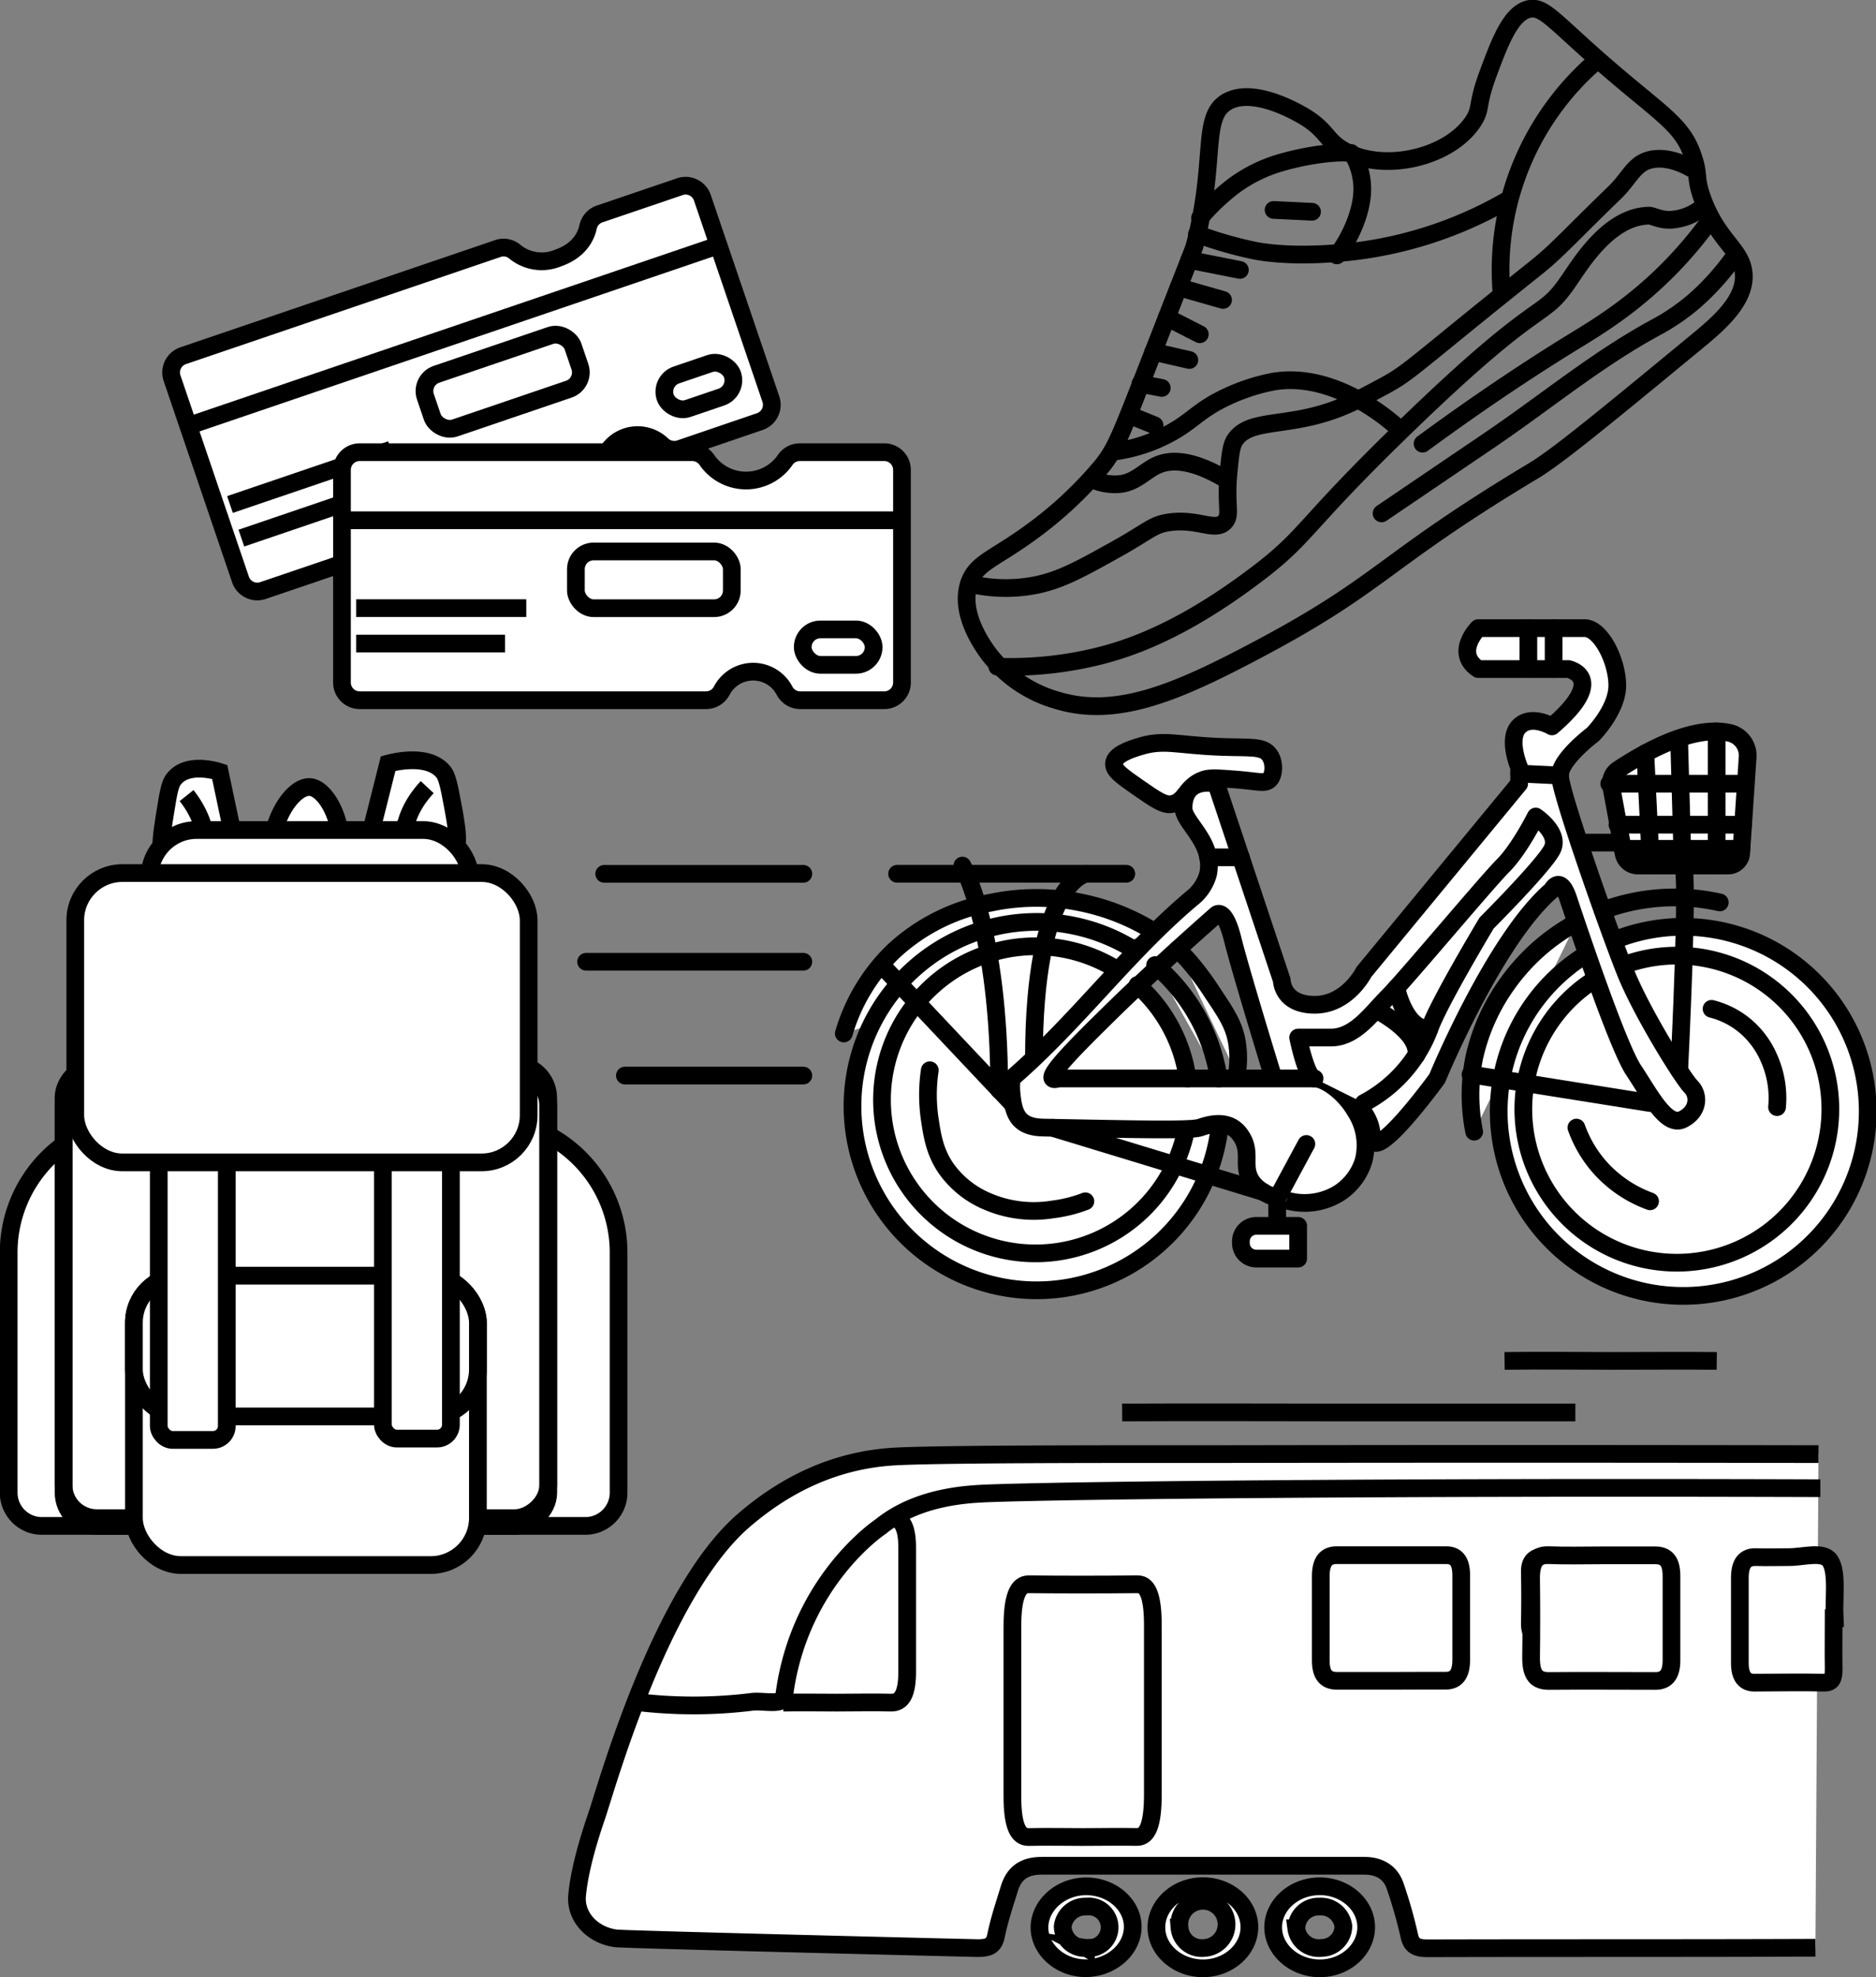 <svg xmlns="http://www.w3.org/2000/svg" viewBox="0 0 317.74 334.8"><rect x="0" y="0" width="317.74" height="334.8" fill="#808080" stroke="none"/><defs><style>.cls-1,.cls-3{fill:#fff;}.cls-1,.cls-2,.cls-3,.cls-4{stroke:#000;stroke-width:3px;}.cls-1,.cls-2{stroke-linecap:round;stroke-linejoin:round;}.cls-2,.cls-4{fill:none;}.cls-3,.cls-4{stroke-miterlimit:10;}</style></defs><title>excursions</title><g id="Layer_2" data-name="Layer 2"><g id="Layer_1-2" data-name="Layer 1"><path class="cls-1" d="M249.68,191.63a31.68,31.68,0,0,1,0-12.48,33.93,33.93,0,0,1,5.55-12.47,34.71,34.71,0,0,1,8.32-8.32,34.29,34.29,0,0,1,3.45-2.15"/><path class="cls-1" d="M195.61,157.84a37.5,37.5,0,0,0-12.48-5,37,37,0,0,0-15.25,0,32.71,32.71,0,0,0-16.64,8.32A31.64,31.64,0,0,0,142.92,175"/><path class="cls-1" d="M273.3,159.25a31.25,31.25,0,1,1-4.48,2.26"/><path class="cls-1" d="M274.89,163.47a26,26,0,1,1-4.58,2.25"/><path class="cls-1" d="M206.62,190.32a31.19,31.19,0,1,1-15.07-29.81"/><path class="cls-1" d="M200.83,191.59a26,26,0,1,1-12.31-27.79"/><path class="cls-2" d="M163,146.57s6.24,10.84,6.24,38"/><path class="cls-2" d="M183.83,148s-8.71,1.48-8.71,31.24"/><path class="cls-1" d="M198.38,136.17c2.45-.33,2.43-3.11,5.55-4.16,1-.35,2.55-.23,5.55,0,3.64.29,4.75.77,5.54,0s.9-2.92,0-4.16c-1.13-1.57-3.18-1.19-8.32-1.38-7.55-.29-9.58-1.37-13.86,0-1.37.43-4,1.27-4.16,2.77-.13,1.18,1.35,2.21,4.16,4.16S197.08,136.35,198.38,136.17Z"/><path class="cls-1" d="M200.46,136.87c0,2,3.54,4.67,4.16,8.31a6.9,6.9,0,0,1,0,2.78,7.81,7.81,0,0,1-2.77,4.16c-11,9.27-19.61,21.12-30.5,30.5a12,12,0,0,0,0,2.77c.14,1.25.33,3,1.38,4.16,1.2,1.3,3.1,1.37,4.16,1.39,16.58.33,24.86.49,26.35,0,.9-.3,3.52-1.24,5.54,0a4.41,4.41,0,0,1,1.39,1.39c1.75,2.53.41,4.63,1.39,6.93,1.29,3.05,5.59,3.9,6.93,4.16a11.08,11.08,0,0,0,8.32-1.39,10.06,10.06,0,0,0,4.16-5.55,10.66,10.66,0,0,0-1.39-8.31c-1.87-3.22-5.07-5.52-6.93-5.55H179.28c-.22.06-.81.24-1,0-.68-.86,4.6-6.07,9.7-11.09,1.62-1.59,7.76-7.59,17.7-16.35l.33-.29s1.39-1.39,2.77,4.16,6.93,23.57,6.93,23.57H224s8.32,4.16,8.32,9.71,11.09-9.71,11.09-9.71,9.71-23.57,19.42-31.89c0,0,1.38-2.77,2.77,1.39s8.32,24.95,11.09,29.11,5.55,9.71,8.32,8.32,2.77-4.16,1.39-5.54-8.32-12.48-11.1-19.41-11.09-30.51-11.09-33.28,5.55-6.93,5.55-6.93,4.16-4.16,4.16-8.32-2.78-9.71-5.55-9.71h-18s-4.16,4.16,0,6.93h15.25s6.93,1.39-2.77,9.71c0,0-3.47-2.08-5.55,0s0,6.93,0,6.93v2.78L231,164.6s-2.78,5.54-8.32,5.54S217.1,166,217.1,166L206,132.71S200.46,131.32,200.46,136.87Z"/><path class="cls-1" d="M231,186.78a23.71,23.71,0,0,0,11.09-12.48c1.38-4.16,9.7-18,9.7-18s9.71-9.71,11.1-12.48-2.78-5.55-2.78-5.55-2.77,5.55-5.54,8.32S237.9,166,235.13,168.75s-5.55,6.94-9.71,6.94h-5.55s1.39,6.93,2.78,6.93"/><path class="cls-1" d="M233.08,171s7.4,3.71,6.8,7.69"/><path class="cls-1" d="M236.5,167.28s1.4,7,5.56,7"/><path class="cls-1" d="M272.88,133.07,275,144.56a2.45,2.45,0,0,0,2.41,2h15.28a2.22,2.22,0,0,0,2.22-2.08L296,128.21a3.94,3.94,0,0,0-3.08-4.11c-3.2-.72-9.06-.22-18.8,6.19A2.74,2.74,0,0,0,272.88,133.07Z"/><line class="cls-1" x1="290.75" y1="123.85" x2="290.75" y2="146.57"/><line class="cls-1" x1="278.67" y1="127.55" x2="279.61" y2="146.57"/><line class="cls-1" x1="272.56" y1="132.71" x2="295.67" y2="132.71"/><line class="cls-1" x1="295.21" y1="139.65" x2="273.95" y2="139.64"/><line class="cls-1" x1="274.82" y1="143.74" x2="294.93" y2="143.74"/><line class="cls-1" x1="267.5" y1="142.68" x2="274.63" y2="142.68"/><polyline class="cls-1" points="221.26 193.71 216.32 202.88 216.32 207.58"/><path class="cls-1" d="M212.8,207.58h7.07v5.54H212.8a2.62,2.62,0,0,1-2.63-2.62v-.3A2.62,2.62,0,0,1,212.8,207.58Z"/><path class="cls-1" d="M271.46,154.17a34.83,34.83,0,0,1,19.82-1.36"/><path class="cls-1" d="M195.64,163.42a31.43,31.43,0,0,1,10.78,19.2"/><path class="cls-1" d="M192.66,166.79a26.13,26.13,0,0,1,8.48,15.83"/><path class="cls-1" d="M209.48,181.93a16.44,16.44,0,0,0,0-5.55c-.51-2.91-1.88-4.91-4.16-8.32a46.81,46.81,0,0,0-4.16-5.54q-.85-.93-1.74-1.74"/><path class="cls-1" d="M284.41,181.22s1.73-34.65.59-34.65l-.59-20.78"/><line class="cls-1" x1="279.49" y1="186.78" x2="249.06" y2="181.93"/><line class="cls-1" x1="149.4" y1="163.51" x2="171.35" y2="186.78"/><line class="cls-1" x1="178.26" y1="190.97" x2="213.93" y2="201.83"/><line class="cls-1" x1="151.94" y1="147.96" x2="190.76" y2="147.96"/><path class="cls-1" d="M289.89,170.83a14.41,14.41,0,0,1,5.55,2.78,14.72,14.72,0,0,1,4.16,5.54,16.56,16.56,0,0,1,1.38,8.32"/><path class="cls-1" d="M267,190.94a20.63,20.63,0,0,0,4.15,6.93,21,21,0,0,0,8.32,5.55"/><path class="cls-1" d="M157.48,181.23a28.12,28.12,0,0,0,0,8.32c.41,2.73.82,5.48,2.77,8.32a16.3,16.3,0,0,0,6.94,5.55,19.91,19.91,0,0,0,11.09,1.38,23.52,23.52,0,0,0,5.55-1.38"/><line class="cls-1" x1="257.31" y1="130.99" x2="264.24" y2="131.32"/><line class="cls-1" x1="258.86" y1="106.36" x2="258.86" y2="113.29"/><line class="cls-1" x1="263.14" y1="106.36" x2="263.14" y2="113.29"/><line class="cls-1" x1="204.62" y1="145.18" x2="210.17" y2="145.18"/><line class="cls-2" x1="136.06" y1="147.97" x2="102.34" y2="147.97"/><line class="cls-2" x1="136.06" y1="162.86" x2="99.27" y2="162.86"/><line class="cls-2" x1="136.06" y1="182.13" x2="105.84" y2="182.13"/><path class="cls-2" d="M202.38,41.43c-.22.84-.15.49-7.45,19.21-5.27,13.49-5.91,15.22-8.18,18.14a66.37,66.37,0,0,1-12.57,11.66c-6.05,4.35-8.93,4.93-10.06,8.39-1.66,5,2.3,10.47,3.34,11.9a22.17,22.17,0,0,0,11.62,7.87c9.69,2.94,19.58-1.06,32.48-7.83,22.95-12,21.71-15.17,48.22-31.08,4.05-2.44,11.92-8.92,27.67-21.9,3.57-2.94,8.36-7,7.87-11.62-.42-4-4.4-5.41-7-12.6-1.29-3.63-.47-3.81-1.5-6.86C285,21,281.38,19.46,271.2,10.56c-8.24-7.21-9.84-9.63-12.36-9-3,.82-4.77,5.45-6.79,10.89s-1.07,5.78-2.47,8c-3.9,6.11-14.81,8.79-21.65,5.22-3.41-1.77-3-3.6-7.28-6.09-1.24-.71-8.28-4.75-12.67-2.43C203.31,19.64,206.14,26.94,202.38,41.43Z"/><path class="cls-2" d="M164.12,98.83a26.41,26.41,0,0,0,11.21.27c4.25-.84,7.59-2.69,13.33-5.88,6.07-3.36,6.49-4.36,9.36-4.77,4.92-.69,7.74,1.65,9.4-.06,1.17-1.21.12-2.72.66-8.32.29-3,.43-4.45,1-5.43,2-3.22,6.59-2.57,13-4.08,4.73-1.11,7.87-2.79,12.26-5.15,3.88-2.08,4.77-3.13,17.61-13.5,8.66-7,8.86-7,11.14-9.12,3-2.82,4.7-4.68,10.41-10.2,2.4-2.32,3.19-4.72,5.74-5.46s5.39.33,7.24,1.39"/><path class="cls-2" d="M168.92,112.89a62.28,62.28,0,0,0,16.26-1.57c5.49-1.27,14.4-4.14,27-13.57,9.4-7,7.81-8,25.48-25.13C262.12,48.86,260.8,54.86,266,47.11c2-2.91,6.71-10.49,13.3-10.59.66,0,1.84.76,3.62.7A9.34,9.34,0,0,0,288,35.38"/><path class="cls-2" d="M254.31,49.54a46.69,46.69,0,0,1,16-39.16"/><path class="cls-2" d="M234,86.93,252.33,74.5c9.35-6.34,18.12-13.63,28-19a36.06,36.06,0,0,0,6.48-4.39,41.75,41.75,0,0,0,4.66-4.73c1.07-1.26,1.9-2.4,2.51-3.28"/><path class="cls-2" d="M240.94,75.13c10.49-7.7,18.91-13.16,24.82-16.82,4.92-3,11-6.63,17.62-13.5a70.8,70.8,0,0,0,6.09-7.28"/><path class="cls-2" d="M185.32,81.32a9.3,9.3,0,0,0,3.62.69c3.27,0,4.87-2.33,7.2-3.3,2.08-.87,5.4-1,10.86,2.09"/><path class="cls-2" d="M255.46,33.81a68.13,68.13,0,0,1-27.05,8.87c-8.55.9-14,.15-15.9-.24a67.09,67.09,0,0,1-9.78-2.82"/><path class="cls-2" d="M203.25,36.9A35.78,35.78,0,0,1,209,31.44a25.18,25.18,0,0,1,8.29-4c4.31-1.22,9.14-1.82,11.55-1.53"/><path class="cls-2" d="M226.43,43.24c.86-.93,4.79-6.83,4.25-12.32a11.78,11.78,0,0,0-1.12-4"/><path class="cls-2" d="M189.08,76.41a27.36,27.36,0,0,0,9-3c3.27-1.76,4.38-3.24,7.56-5.11a33.35,33.35,0,0,1,10.09-3.69c10-1.64,19.11,6.09,21,7.79"/><line class="cls-2" x1="195.55" y1="72.02" x2="191.2" y2="70.25"/><line class="cls-2" x1="196.77" y1="65.69" x2="193.15" y2="64.99"/><line class="cls-2" x1="201.44" y1="60.96" x2="195.34" y2="59.57"/><line class="cls-2" x1="203.21" y1="56.6" x2="197.62" y2="53.75"/><line class="cls-2" x1="207.15" y1="50.79" x2="199.62" y2="48.64"/><line class="cls-2" x1="210" y1="45.71" x2="201.43" y2="44.01"/><line class="cls-2" x1="215.71" y1="35.55" x2="222.22" y2="35.86"/><path class="cls-3" d="M308,246.23q-51.66-.09-103.33,0c-8.89,0-44-.07-52.87.39-10.13.52-18.62,4.63-25.79,10.8-14.33,12.32-23.45,45.84-25,50.22-.94,2.76-2.85,8.59-3.27,13.39-.3,3.55,2.6,6.68,6.59,7.2,1.47.19,56.36,1.54,61.22,1.65,1.87,0,2.79-.33,3.15-2.1.55-2.71,1.45-5.36,2.26-8s2.55-3.84,5.49-3.84q27.32,0,54.63,0c2.71,0,4.53,1.26,5.26,3.55a80.07,80.07,0,0,1,2.34,8.23c.37,1.85,1.32,2.2,3.3,2.19,21.83-.06,43.66,0,65.5-.09"/><path class="cls-3" d="M310.73,274l-.16,0c0,2.86-.05,5.71,0,8.57,0,1.61-.26,2.39-1.63,2.36-3.94-.1-7.88,0-11.82,0-1.61,0-2.43-1.08-2.44-3.24,0-4.84,0-9.67,0-14.51,0-2.52.93-3.57,2.75-3.51s3.62,0,5.43,0c2.44.05,5.9-1.1,7.07.58C311.27,266.19,310.56,270.65,310.73,274Z"/><path class="cls-3" d="M190.06,239.18c12.85-.07,25.71,0,38.56,0s25.47,0,38.2,0"/><path class="cls-3" d="M223.58,333.3c4.29,0,7.84-3.2,7.81-7s-3.59-6.92-7.92-6.89-7.86,3.2-7.83,7S219.3,333.33,223.58,333.3Zm-4-6.77a3.74,3.74,0,0,1,3.9-3.68,3.83,3.83,0,0,1,4.05,3.33,3.73,3.73,0,0,1-3.67,3.67A3.85,3.85,0,0,1,219.55,326.53Z"/><path class="cls-3" d="M203.78,333.3c4.29,0,7.85-3.18,7.83-7s-3.56-6.92-7.89-6.91-7.87,3.18-7.86,7S199.5,333.32,203.78,333.3Zm-4-6.89a4,4,0,1,1,4.15,3.45A3.79,3.79,0,0,1,199.77,326.41Z"/><path class="cls-3" d="M184.06,319.42c-4.29-.05-7.92,3.08-8,6.86s3.51,7,7.79,7,7.91-3.08,8-6.87S188.39,319.46,184.06,319.42Zm-.13,10.44a3.76,3.76,0,0,1-3.94-3.64,3.84,3.84,0,0,1,4-3.37,3.53,3.53,0,1,1-.08,7Z"/><path class="cls-3" d="M254.83,230.45c6-.09,12.1,0,18.16,0h0c5.92,0,11.86-.06,17.78,0"/><path class="cls-3" d="M271,263.56c3.05,0,6.1,0,9.14,0,1.84,0,2.76.68,2.75,2.34,0,3.12,0,6.24,0,9.37,0,1.67-1,2.31-2.78,2.3-6,0-12,0-18,0-2.07,0-3-.69-3-2.57q.09-4.45,0-8.93c0-1.9,1-2.58,3-2.53C265.07,263.62,268,263.57,271,263.56Z"/><path class="cls-3" d="M271.21,263.37c3.05,0,6.1,0,9.15,0,1.83,0,2.75,1,2.74,3.55,0,4.74,0,9.48,0,14.22,0,2.54-1,3.52-2.78,3.5-6,0-12-.05-18,0-2.07,0-3-1-3-3.9q.09-6.78,0-13.56c0-2.88,1-3.91,3-3.84C265.28,263.45,268.25,263.38,271.21,263.37Z"/><path class="cls-3" d="M235.62,284.62c-3,0-6.09,0-9.14,0-1.81,0-2.79-.94-2.78-3.49q0-7.11,0-14.22c0-2.5.9-3.58,2.74-3.57,6.17,0,12.35,0,18.52,0,1.76,0,2.54,1.16,2.53,3.47q0,7.11,0,14.22c0,2.49-.87,3.6-2.73,3.57C241.72,284.59,238.67,284.62,235.62,284.62Z"/><path class="cls-4" d="M308.31,252c-73.95-.25-128,.38-140.9.87-3.88.15-12.08.6-18.3,5.67,0,0-13.84,9.15-16.31,28.77-.2,1.54-3.54.63-5.44.87a80.81,80.81,0,0,1-19.77,0"/><path class="cls-3" d="M183.39,311.07c-3,0-6.09-.07-9.14,0-1.81.06-2.79-1.89-2.78-7q0-14.31,0-28.6c0-5,.9-7.21,2.74-7.2,6.17.07,12.35.06,18.52,0,1.76,0,2.54,2.34,2.53,7q0,14.31,0,28.6c0,5-.87,7.25-2.73,7.19C189.49,311,186.44,311.07,183.39,311.07Z"/><path class="cls-4" d="M151.12,257.08c1.75,0,2.54,1.71,2.53,5.1q0,10.44,0,20.88c0,3.67-.87,5.29-2.72,5.25-3-.08-6.1,0-9.14,0s-6.1-.06-9.14,0"/><path class="cls-3" d="M31,60.24,84.31,42.09a2.93,2.93,0,0,1,2.86.51,7.17,7.17,0,0,0,7.32,1.1c3.65-1.25,4.79-3.72,5.13-5.34a3,3,0,0,1,2-2.15l13.53-4.6a3,3,0,0,1,3.81,1.87l11.6,34.1a3,3,0,0,1-1.87,3.81L115.18,76a3,3,0,0,1-3-.62,6,6,0,0,0-10.13,3.45,3,3,0,0,1-2,2.31L44.54,100a3,3,0,0,1-3.81-1.88L29.13,64A3,3,0,0,1,31,60.24Z"/><line class="cls-4" x1="31.88" y1="72.12" x2="121.67" y2="41.55"/><rect class="cls-4" x="71.93" y="59.84" width="26.41" height="9.61" rx="3" transform="translate(-16.29 30.88) rotate(-18.8)"/><rect class="cls-4" x="112.36" y="62.37" width="12.01" height="6" rx="3" transform="translate(-14.75 41.63) rotate(-18.8)"/><line class="cls-4" x1="38.95" y1="85.43" x2="66.22" y2="76.15"/><line class="cls-4" x1="40.88" y1="91.12" x2="64.75" y2="82.99"/><path class="cls-3" d="M60.92,76.57h56.32a3,3,0,0,1,2.54,1.4,8.06,8.06,0,0,0,13.15,0,3,3,0,0,1,2.55-1.4h14.29a3,3,0,0,1,3,3v36a3,3,0,0,1-3,3H135.54a3,3,0,0,1-2.63-1.55,6,6,0,0,0-10.7,0,3,3,0,0,1-2.63,1.55H60.92a3,3,0,0,1-3-3v-36A3,3,0,0,1,60.92,76.57Z"/><line class="cls-4" x1="57.92" y1="88.1" x2="152.77" y2="88.1"/><rect class="cls-4" x="97.54" y="93.38" width="26.41" height="9.61" rx="3"/><rect class="cls-4" x="135.96" y="106.58" width="12.01" height="6" rx="3"/><line class="cls-4" x1="60.32" y1="102.98" x2="89.14" y2="102.98"/><line class="cls-4" x1="60.32" y1="108.98" x2="85.54" y2="108.98"/><path class="cls-3" d="M61.74,145.19l4-15.89c.86-.23,6.67-1.7,9.27,1.32.34.39.76,1,1.33,4,1.15,6,1.72,9,0,10.59a5.37,5.37,0,0,1-6.62,0c-2.11-2-1.71-7.27,2.64-11.92"/><path class="cls-3" d="M40.57,146.61l-3.36-15.89c-.72-.23-5.65-1.7-7.85,1.32-.28.39-.64,1-1.12,4-1,6-1.46,9,0,10.6a4,4,0,0,0,5.61,0c1.78-2,1.44-7.28-2.25-11.92"/><path class="cls-3" d="M45.85,143.86c.65-6.49,4.17-10.72,6.62-10.59s5.71,5,5.3,11.92"/><path class="cls-3" d="M41.26,172.33H81.93A5.63,5.63,0,0,1,87.56,178v92a5.63,5.63,0,0,1-5.63,5.63H41.26a22.55,22.55,0,0,1-22.55-22.55V194.88A22.55,22.55,0,0,1,41.26,172.33Z" transform="translate(277.1 170.83) rotate(90)"/><rect class="cls-3" x="13.42" y="178.95" width="76.79" height="82.09" rx="5.63" transform="translate(271.81 168.18) rotate(90)"/><rect class="cls-3" x="25.33" y="140.55" width="54.28" height="48.99" rx="7.98"/><rect class="cls-4" x="13.42" y="177.63" width="76.79" height="82.09" rx="5.63" transform="translate(270.48 166.86) rotate(90)"/><rect class="cls-3" x="22.68" y="216.02" width="58.26" height="48.99" rx="7.98"/><rect class="cls-3" x="22.68" y="216.02" width="58.26" height="23.83" rx="7.98"/><rect class="cls-3" x="26.89" y="179.9" width="11.52" height="63.93" rx="2.35"/><rect class="cls-3" x="64.85" y="179.67" width="11.52" height="63.93" rx="2.35"/><rect class="cls-3" x="12.75" y="147.84" width="76.79" height="48.99" rx="7.98"/></g></g></svg>